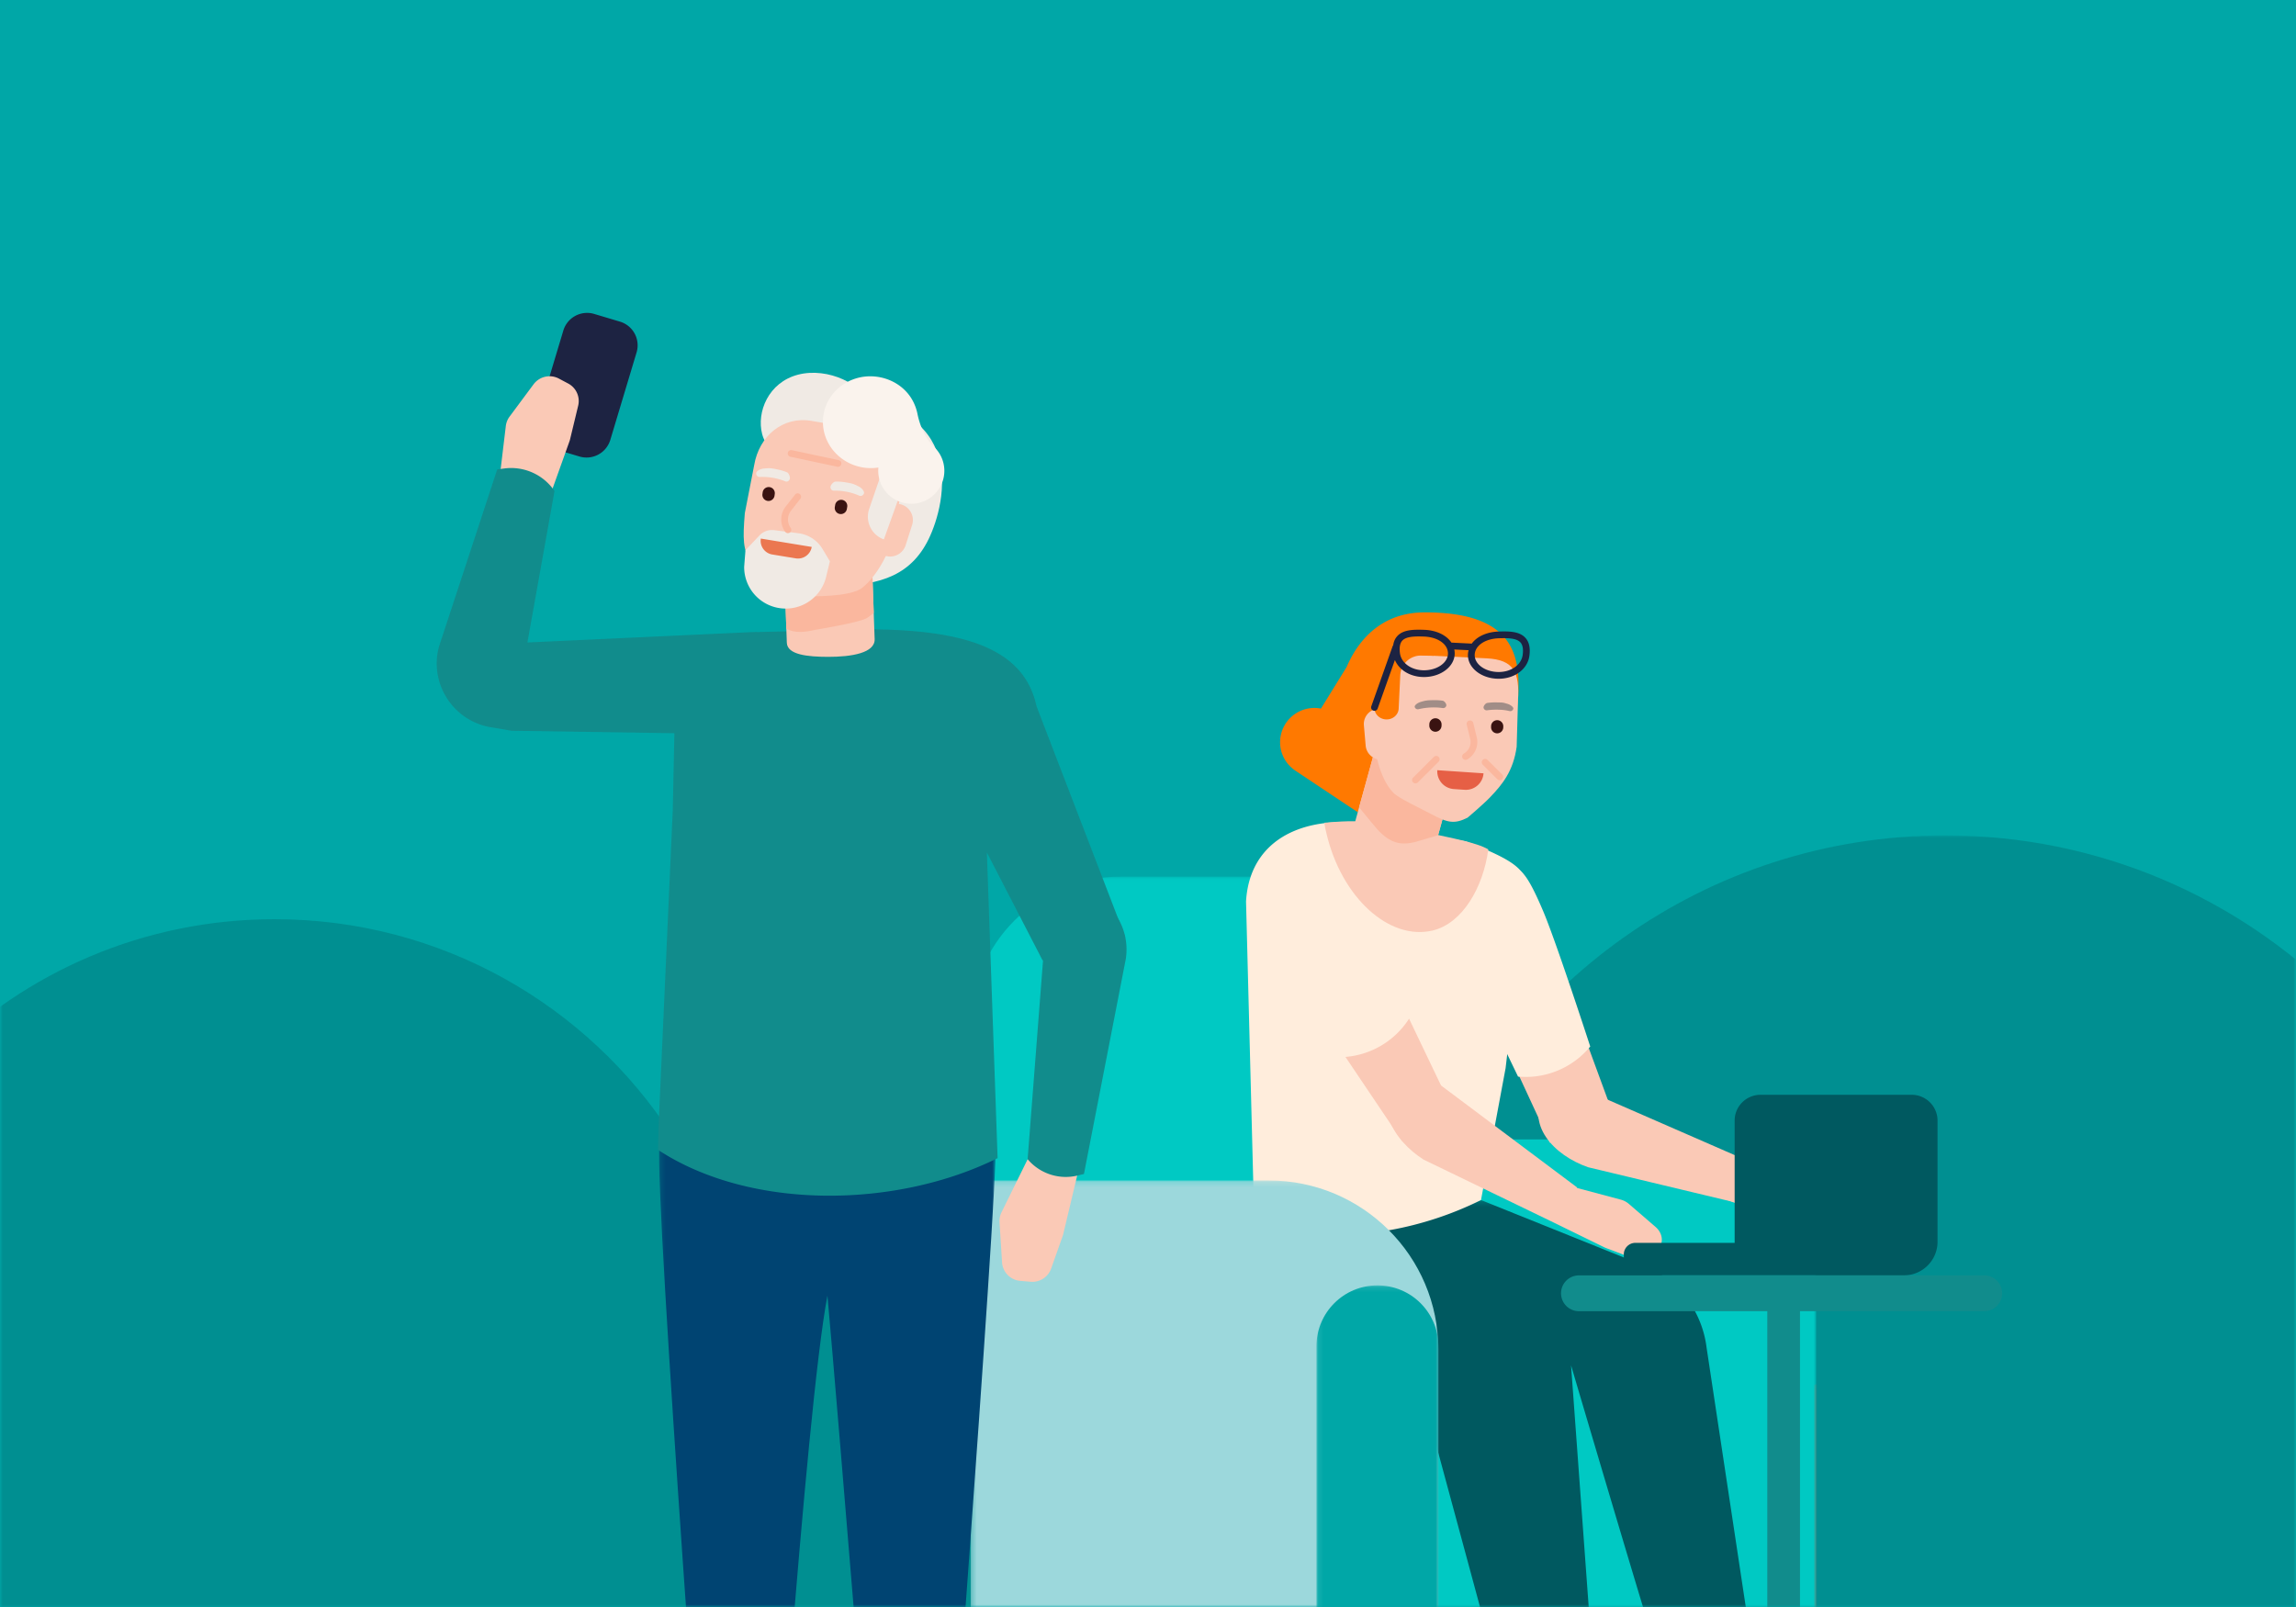 <svg xmlns="http://www.w3.org/2000/svg" xmlns:xlink="http://www.w3.org/1999/xlink" width="450" height="315" viewBox="0 0 450 315">
    <rect x="0" y="0" width="450" height="315" fill="#333333" stroke="none"/>
    <defs>
        <path id="a" d="M0 0h450v315H0z"/>
        <path id="c" d="M0 0h450v156.25H0z"/>
        <path id="e" d="M.108.278h97.94v48.66H.109z"/>
        <path id="g" d="M.31.045h165.713V148.21H.31z"/>
        <path id="i" d="M.179.272h28.694V55.58H.179z"/>
        <path id="k" d="M.34.076h30.875v65.64H.34z"/>
        <path id="m" d="M.122.17h96.937v84.771H.122z"/>
        <path id="o" d="M.31.175h91.67v88.611H.31z"/>
        <path id="q" d="M.207.29H66.2v121.354H.207z"/>
        <path id="s" d="M.108.115h23.897v68.048H.108z"/>
        <path id="u" d="M.318.274h43.79v66.49H.318z"/>
    </defs>
    <g fill="none" fill-rule="evenodd">
        <mask id="b" fill="#fff">
            <use xlink:href="#a"/>
        </mask>
        <use fill="#00A7A7" xlink:href="#a"/>
        <g mask="url(#b)">
            <path fill="#00A7A7" d="M20 320h410.876V47H20z"/>
            <g transform="translate(0 163.75)">
                <mask id="d" fill="#fff">
                    <use xlink:href="#c"/>
                </mask>
                <path fill="#005960" fill-opacity=".3" d="M381.246 0c-46.96 0-86.98 29.635-102.3 71.18-3.69-.377-7.435-.57-11.225-.57-28.022 0-53.57 10.555-72.876 27.893-11.533-23.298-35.443-39.402-63.165-39.766-16.507-25.458-45.214-42.308-77.868-42.308-51.184 0-92.676 41.394-92.676 92.456 0 51.063 41.492 92.457 92.676 92.457 14.765 0 28.72-3.45 41.109-9.578 10.527 6.09 22.755 9.578 35.8 9.578 10.396 0 20.272-2.217 29.184-6.198 7.68 52.538 53.022 92.887 107.816 92.887 46.96 0 86.98-29.635 102.3-71.18 3.69.376 7.435.57 11.225.57 60.182 0 108.969-48.671 108.969-108.71C490.215 48.67 441.428 0 381.245 0" mask="url(#d)"/>
            </g>
            <path fill="#FF7900" d="M279.188 120.037c-5.328.008-9.183 2.181-11.885 5.255l-.007.009c-1.43 1.626-2.539 3.501-3.366 5.447l-5.034 8.145a6.817 6.817 0 0 0-1.273-.124c-3.717 0-6.733 3.005-6.733 6.715 0 2.228 1.091 4.199 2.771 5.42l-.006.003.094.062c.081.059.169.114.25.17l12.112 8.073.935-2.448.74.517.89-4.105c3.247 2.207 7.397 3.69 11.842 4.839 9.428 2.438 16.4-11.29 17.02-21.196.539-8.602-1.034-16.808-18.35-16.782"/>
            <g transform="translate(257.91 271.063)">
                <mask id="f" fill="#fff">
                    <use xlink:href="#e"/>
                </mask>
                <path fill="#C24937" d="M98.049 69.617L.108 87.223l1.103-75.92L98.049.279z" mask="url(#f)"/>
            </g>
            <g transform="translate(189.936 171.79)">
                <mask id="h" fill="#fff">
                    <use xlink:href="#g"/>
                </mask>
                <path fill="#00C9C3" d="M166.023 78.743c0-3.965-1.95-7.461-4.927-9.631-5.605-10.445-16.639-17.556-29.346-17.556h-29.99V9.586H72.394V.044H29.672C13.456.045.31 13.16.31 29.338V94.19h72.085V71.832h.947V173.48l70.871-3.508.069 2.796 21.509-3.865.232-.013V78.743z" mask="url(#h)"/>
            </g>
            <g transform="translate(281.737 264.421)">
                <mask id="j" fill="#fff">
                    <use xlink:href="#i"/>
                </mask>
                <path fill="#FAC9B6" d="M23.362.49C23.237-.867 3.596 4.568 3.596 4.568L.179 7.213 22.371 83.07l6.502.951S25.995 28.99 23.362.49" mask="url(#j)"/>
            </g>
            <g transform="translate(309.767 254.284)">
                <mask id="l" fill="#fff">
                    <use xlink:href="#k"/>
                </mask>
                <path fill="#FAC9B6" d="M.34 15.618l23.151 68.389c.007.037.026.074.038.113l.508 4.39 7.178 1.05L21.009.076.34 15.618z" mask="url(#l)"/>
            </g>
            <g transform="translate(245.647 235.059)">
                <mask id="n" fill="#fff">
                    <use xlink:href="#m"/>
                </mask>
                <path fill="#005960" d="M97.06 83.563L88.827 29.07a20.071 20.071 0 0 0-11.303-15.666L44.62.17 25.567 2.834l-.645-.488-24.8 3.471.074 8.031C.272 22.241 5.72 29.652 13.72 32.254c0 0 20.048 6.554 20.493 9.925l15.109 55.856s4.513.638 9.855-.288c4.89-.844 7.51-4.684 7.51-4.684l-4.42-60.496S79.174 89.879 79.5 89.879c9.66.138 16.951-4.253 17.56-6.316" mask="url(#n)"/>
            </g>
            <path fill="#FAC9B6" d="M315.605 216.904l-11.804 7.118-17.591-38.019c-4.439-9.985-2.62-12.757 2-14.868 6.331-2.8 11.227 2.802 13.39 7.644l14.005 38.125zM336.814 226.26l-2.395 7.305 10.77 4.284c.113.044.232.088.35.12l5.775 1.707c1.51.444 3.071-.056 3.792-1.226l.84-1.35c.784-1.27.351-2.959-1.009-3.966l-5.579-4.128a4.095 4.095 0 0 0-1.63-.707l-10.914-2.038z"/>
            <path fill="#FAC9B6" d="M311.26 228.8l28.512 6.823h.458c2.395-2.308 2.94-5.379 1.498-8.443l-36.842-16.08-2.026 2.778c-4.087 6.466 1.674 12.589 8.4 14.922"/>
            <path fill="#FFEDDC" d="M290.266 235.229a66.797 66.797 0 0 1-36.705 6.573l-7.692-.82-1.655-64.29c.815-13.59 13.792-18.03 28.649-14.27l14.375 2.48c16.563 6.523 11.917 6.933 10.206 24.538l-2.357 19.934-4.821 25.855z"/>
            <path fill="#FAC9B6" d="M282.43 212.77l-7.605 10.932-25.753-38.25c-5.485-9.452-2.733-13 1.637-15.592 5.992-3.46 11.465 1.586 14.136 6.17l17.585 36.74z"/>
            <path fill="#FFEDDC" d="M276.355 199.381a16.352 16.352 0 0 1-12.632 7.792l-.527.044-14.456-21.533c-5.486-9.452-2.627-13.548 1.743-16.14 5.993-3.46 12.112 1.663 14.782 6.246l11.09 23.591zM311.675 205.134a16.372 16.372 0 0 1-13.61 5.935l-.533-.03-11.26-23.352c-4.1-10.13-.69-13.784 4-15.734 6.426-2.583 7.385-4.652 12.2 6.701 2.539 5.985 9.203 26.48 9.203 26.48"/>
            <path fill="#FAC9B6" d="M306.954 232.296l-2.946 7.098 10.413 5.091a3.4 3.4 0 0 0 .344.15l5.624 2.133c1.473.563 3.071.181 3.874-.932l.94-1.282c.878-1.207.577-2.92-.702-4.034l-5.253-4.534a4.033 4.033 0 0 0-1.568-.832l-10.726-2.858z"/>
            <path fill="#FAC9B6" d="M279.026 227.311l24.982 12.083s5.742-3.358 5.046-6.673L276.9 208.624l-2.607 2.239c-5.467 5.36-1.273 12.64 4.733 16.448M291.695 166.505c-2.156-1.343-7.811-2.356-11.322-3.14l-11.09-1.968c-3.297-.735-7.084-.325-9.723-.128.144 1.012.195 1.142.433 2.17 2.952 12.478 12.25 20.968 20.775 18.963 5.8-1.363 9.918-8.36 10.927-15.897"/>
            <path fill="#FAC9B6" d="M280.612 168.26l5.103-18.586-15.76-4.449-5.11 18.586c-.714 2.522 3.442 4.246 7.711 5.243 3.667.855 7.441 1.368 8.056-.794"/>
            <path fill="#FAB79E" d="M269.729 146.132l15.76 4.449-3.63 13.136c-2.22.673-4.532 1.342-4.532 1.342-2.746.646-4.796.31-7.379-2.49 0 0-2.42-2.864-3.573-4.317l3.354-12.12z"/>
            <path fill="#FAC9B6" d="M273.064 155.376c1.09 1.134 5.516 3.151 7.372 4.16 3.348 1.82 4.677 2.002 7.203.74 0 0 3.066-2.596 4.426-4.017 2.414-2.52 4.533-5.13 5.19-9.874l.264-9.104c.295-5.451-.715-7.963-6.181-8.237l-12.701-.614c-5.285-.265-8.382 1.933-8.883 7.186-.094.985-.377 9.697-.377 9.697 0 1.463.91 7.174 3.687 10.063"/>
            <path fill="#FAC9B6" d="M270.932 148.89l4.502-.392-.772-8.809-3.761-.726c-1.975-.381-3.761 1.227-3.586 3.224l.345 3.96a3.02 3.02 0 0 0 3.272 2.743"/>
            <path fill="#FAB79E" d="M287.238 148.95a.674.674 0 0 1-.577-.331.664.664 0 0 1 .245-.903 2.63 2.63 0 0 0 1.241-2.889l-.67-2.749a.662.662 0 1 1 1.284-.314l.671 2.75a3.952 3.952 0 0 1-1.862 4.347.67.67 0 0 1-.332.088"/>
            <path fill="#3A1311" d="M293.407 143.747a1.195 1.195 0 0 1-1.166-1.221l.006-.253a1.196 1.196 0 0 1 2.388.054l-.006.254a1.196 1.196 0 0 1-1.222 1.166M281.301 143.433a1.202 1.202 0 0 1-1.166-1.22l.006-.254a1.196 1.196 0 0 1 1.223-1.166 1.202 1.202 0 0 1 1.172 1.22l-.006.254a1.205 1.205 0 0 1-1.229 1.166"/>
            <path fill="#A18D87" d="M282.925 138.793a.612.612 0 0 0 .545-.509c.05-.326-.388-.888-.727-.935-.746-.104-1.298-.12-2.056-.103-.984.024-1.286.062-2.232.342-.677.2-1.254.67-1.179.991a.62.62 0 0 0 .74.438c.884-.21 1.78-.325 2.677-.347.696-.016 1.392.025 2.075.12a.59.59 0 0 0 .157.003M291.313 139.233a.613.613 0 0 1-.546-.508c-.05-.327.39-.89.728-.936.745-.105 1.291-.12 2.056-.103.984.023.922-.01 1.874.27.671.2 1.254.67 1.173.991a.62.62 0 0 1-.74.438c-.878-.209-1.417-.253-2.313-.275a12.835 12.835 0 0 0-2.075.12.606.606 0 0 1-.157.003"/>
            <path fill="#E65F45" d="M284.943 154.67l2.113.143a3.473 3.473 0 0 0 3.705-3.23l-9.059-.61a3.479 3.479 0 0 0 3.241 3.696"/>
            <path fill="#FF7900" d="M271.647 141.017c-1.304-.063-2.326-1.11-2.263-2.325l.476-9.906c.057-1.217 2.439-1.275 2.439-1.275 1.304.062 8.77-.174 8.708 1.043l-2.414-.056a4.06 4.06 0 0 0-4.15 3.857l-.314 6.565c-.062 1.216-1.178 2.16-2.482 2.097"/>
            <g transform="translate(189.936 231.214)">
                <mask id="p" fill="#fff">
                    <use xlink:href="#o"/>
                </mask>
                <path fill="#9CD8DC" d="M58.722.175H.31v112.456l67.772 14.44 23.897-4.978v-88.74C91.98 15.03 77.091.175 58.722.175" mask="url(#p)"/>
            </g>
            <path fill="#1D2342" d="M298.961 125.022c-1.153-1.259-3.14-1.301-5.247-1.23-2.351.078-4.263.991-5.26 2.365l-3.987-.196c-.965-1.453-2.928-2.427-5.36-2.507-2.106-.07-4.1-.029-5.247 1.23-.433.474-.702 1.07-.803 1.797a.598.598 0 0 0-.106.17l-4.194 11.82a.662.662 0 0 0 1.247.442l3.386-9.538c.84 1.988 3.046 3.334 5.698 3.334 3.323 0 6.025-2.076 6.025-4.627 0-.264-.032-.52-.082-.77l2.803.139a3.808 3.808 0 0 0-.132.969c0 2.55 2.708 4.627 6.03 4.627 3.16 0 5.7-1.911 6.025-4.545.194-1.544-.062-2.682-.796-3.48m-19.873 6.365c-2.482 0-4.463-1.424-4.714-3.387-.138-1.136.012-1.93.464-2.424.62-.678 1.868-.821 3.222-.821.333 0 .671.01 1.003.02 2.74.092 4.727 1.482 4.727 3.307 0 1.822-2.113 3.305-4.702 3.305m19.353-3.05c-.245 1.963-2.226 3.388-4.708 3.388-2.596 0-4.702-1.483-4.702-3.305 0-1.825 1.987-3.215 4.727-3.307a29.1 29.1 0 0 1 1.003-.02c1.354 0 2.602.142 3.222.821.452.494.602 1.287.458 2.423M113.565 89.48l-5.044-1.508a4.847 4.847 0 0 1-3.26-6.036l5.15-17.147a4.861 4.861 0 0 1 6.05-3.252l5.044 1.508a4.846 4.846 0 0 1 3.26 6.036l-5.15 17.146a4.86 4.86 0 0 1-6.05 3.253"/>
            <g transform="translate(128.97 198.356)">
                <mask id="r" fill="#fff">
                    <use xlink:href="#q"/>
                </mask>
                <path fill="#004472" d="M.27 25.941C.497 23.507 8.018 4.882 8.018 4.882c7.08.549 14.775-.732 21.13-1.184C33.864-2.598 47.41 1.701 60.7 2.003c0 0 5.17 12.279 5.494 23.929.294 10.597-10.84 156.72-10.84 156.72-.384 2.27-11.538 2.076-11.65-.538 0 0-8.522-104.682-10.5-126.502-4.264 22.052-11.374 126.79-11.374 126.79-.374 2.589-11.492 1.663-11.644-.632 0 0-10.9-145.273-9.916-155.829" mask="url(#r)"/>
            </g>
            <path fill="#FAC9B6" d="M97.646 95.952l9.59 2.8 4.38-12.258c.047-.13.086-.263.119-.397l1.584-6.577a3.886 3.886 0 0 0-1.956-4.342l-1.818-.967a3.906 3.906 0 0 0-4.969 1.116l-4.702 6.332a3.891 3.891 0 0 0-.739 1.854l-1.49 12.439z"/>
            <path fill="#118C8C" d="M220.542 183.682l-17.395-45.258c-2.223-10.295-12.113-15.232-34.12-15.05l-20.46.518h-.008a12.022 12.022 0 0 0-1.07.006l-44.12 2.037 5.312-29.688a10.28 10.28 0 0 0-9.89-4.413l-1.34.181-11.421 34.759c-1.93 7.223 2.785 14.537 10.173 15.781l4.07.686 31.903.48-.316 15.052-2.789 62.074-.107 4.544c18.218 11.944 46.771 11.465 66.56 1.621l-2.103-59.91 10.923 21.156 16.198-4.576z"/>
            <path fill="#F0EAE4" d="M170.456 79.618c1.122 4.304-2.689 9.017-8.51 10.527-5.82 1.51-11.449-.755-12.57-5.06-1.122-4.303 1.218-10.136 7.04-11.646 5.822-1.51 12.918 1.875 14.04 6.179"/>
            <path fill="#F0EAE4" d="M182.32 104.997c-3.4 7.66-9.655 9.81-18.722 9.81-9.067 0-16.417-7.333-16.417-16.379 0-9.046 5.041-20.166 14.108-20.316 27.614-.457 24.703 18.613 21.031 26.885"/>
            <path fill="#FAC9B6" d="M154.212 125.994l-.71-20.255 17.212-.742.71 20.254c.12 2.755-4.55 3.515-9.166 3.502-3.957-.011-7.944-.397-8.046-2.76"/>
            <path fill="#FAB79E" d="M171.247 120.125l-.504-14.383-17.212.743.588 16.78c1.672.84 3.385.715 5.746.177 0 0 8.727-1.417 10.107-2.33.444-.292.87-.626 1.275-.987"/>
            <path fill="#FAC9B6" d="M168.978 115.23c-2.374 1.872-10.51 1.645-10.51 1.645-3.545.808-5.633.696-8.305-2.244-1.287-2.032-1.94-3.036-3.02-4.593-1.54-2.217-1.577-4.446-1.16-9.467l1.834-9.404c.957-5.66 5.57-9.643 11.24-8.668l10.638 1.812c5.482.942 7.7 6.029 7 11.534-.132 1.032-1.857 10.037-1.857 10.037-.334 1.504-2.549 6.735-5.86 9.347"/>
            <path fill="#FAC9B6" d="M173.503 108.94l-4.525-1.436 2.827-8.863 4.028.12c2.112.063 3.576 2.125 2.936 4.132l-1.272 3.986a3.181 3.181 0 0 1-3.994 2.06"/>
            <path fill="#3A1311" d="M164.606 100.753a1.197 1.197 0 0 1-.986-1.372l.064-.385a1.196 1.196 0 1 1 2.36.388l-.063.385a1.199 1.199 0 0 1-1.375.984M150.455 98.188a1.198 1.198 0 0 1-1.024-1.344l.053-.387a1.197 1.197 0 0 1 2.37.323l-.052.387a1.2 1.2 0 0 1-1.347 1.021"/>
            <path fill="#F0EAE4" d="M163.24 96.157c-.284-.077-.484-.364-.47-.708.017-.41.608-1.037.976-1.045.826-.017 1.412.046 2.222.182 1.05.177 1.362.269 2.314.757.679.347 1.196 1.014 1.041 1.399-.153.382-.551.564-.886.428a11.992 11.992 0 0 0-2.786-.83 12.085 12.085 0 0 0-2.243-.162.631.631 0 0 1-.167-.021M154.097 94.399c.292.028.581-.168.692-.496.13-.389-.198-1.184-.54-1.322-.765-.309-1.336-.459-2.141-.619-1.044-.208-1.368-.232-2.432-.115-.759.084-1.48.524-1.473.937.008.413.314.725.676.716a11.956 11.956 0 0 1 5.053.859c.054.02.11.034.165.04M161.206 107.606a6.454 6.454 0 0 0-4.723-3.08l-4.752-.607a3.361 3.361 0 0 0-2.862 1.02l-2.764 2.908-.254 3.25a8.132 8.132 0 0 0 7.116 8.13 8.145 8.145 0 0 0 8.874-5.868l.813-3.337-1.448-2.416z"/>
            <path fill="#EB7750" d="M155.961 109.447l-4.597-.755a2.718 2.718 0 0 1-2.244-3.123l9.972 1.638a2.724 2.724 0 0 1-3.13 2.24"/>
            <path fill="#FAB79E" d="M154.425 104.507a.66.66 0 0 1-.538-.275 4.124 4.124 0 0 1 .096-4.93l1.837-2.347a.665.665 0 0 1 .93-.114.66.66 0 0 1 .114.928l-1.837 2.347a2.798 2.798 0 0 0-.065 3.344.659.659 0 0 1-.537 1.047"/>
            <path fill="#FAC9B6" d="M201.833 226.373l9.573 2.86-3.014 12.66a4.001 4.001 0 0 1-.118.398l-2.26 6.379a3.9 3.9 0 0 1-4.01 2.577l-2.053-.175a3.895 3.895 0 0 1-3.558-3.634l-.49-7.866a3.883 3.883 0 0 1 .393-1.955l5.537-11.244z"/>
            <path fill="#118C8C" d="M220.642 188.008l-8.195 42.112-1.25.304a9.78 9.78 0 0 1-9.789-3.203l4.138-53.387 3.918.249c7.11.45 12.288 6.905 11.178 13.925"/>
            <g transform="translate(257.91 251.837)">
                <mask id="t" fill="#fff">
                    <use xlink:href="#s"/>
                </mask>
                <path fill="#00A7A7" d="M12.056.115C5.456.115.108 5.45.108 12.035v94.413l23.897-4.297V12.036C24.005 5.45 18.658.115 12.056.115" mask="url(#t)"/>
            </g>
            <g transform="translate(327.286 253.236)">
                <mask id="v" fill="#fff">
                    <use xlink:href="#u"/>
                </mask>
                <path fill="#118C8C" d="M43.323 108.052L32.942 95.637a3.365 3.365 0 0 0-2.006-1.15 4.03 4.03 0 0 0-.54-.057c-.05 0-.094-.012-.15-.012H25.5V.274h-6.406v94.144h-4.37a3.377 3.377 0 0 0-3.066.975c-.012.013-.024.02-.031.032-.044.044-.1.081-.144.138L1.108 107.977a3.379 3.379 0 0 0 .432 4.772 3.399 3.399 0 0 0 4.783-.432l9.298-11.126h3.473v11.351a3.201 3.201 0 0 0 3.203 3.196 3.201 3.201 0 0 0 3.203-3.196v-11.35h3.241l9.36 11.2a3.398 3.398 0 0 0 4.783.432 3.385 3.385 0 0 0 .44-4.772" mask="url(#v)"/>
            </g>
            <path fill="#005960" d="M374.666 214.597h-29.609c-2.802 0-5.078 2.264-5.078 5.06v23.965h-19.453a2.266 2.266 0 0 0-2.269 2.264v1.851a2.265 2.265 0 0 0 2.27 2.258H373.135c3.649 0 6.608-2.952 6.608-6.592v-23.747c0-2.795-2.276-5.06-5.078-5.06"/>
            <path fill="#118C8C" d="M388.809 257.019h-79.335a3.517 3.517 0 0 1-3.523-3.509 3.518 3.518 0 0 1 3.523-3.515h79.335a3.513 3.513 0 1 1 0 7.024"/>
            <path fill="#F0EAE4" d="M173.233 105.731a4.715 4.715 0 0 1-2.858-6.033l2.811-8.2 3.09 5.752-3.043 8.481z"/>
            <path fill="#FAF3ED" d="M183.148 87.678c-1.797-1.763-2.84-4.12-3.338-6.586a9.234 9.234 0 0 0-.923-2.545c-1.381-2.578-4.105-4.406-7.32-4.734-5.144-.526-9.726 3.055-10.233 7.998-.507 4.943 3.252 9.376 8.396 9.9a9.722 9.722 0 0 0 2.433-.065c-.374 3.784 2.604 7.132 6.531 7.097 2.975-.028 5.61-2.17 6.24-5.07a6.43 6.43 0 0 0-1.786-5.995"/>
            <path fill="#FAB79E" d="M277.42 153.558a.644.644 0 0 1-.463-.194.652.652 0 0 1 0-.935l4.093-4.089a.664.664 0 0 1 .94.935l-4.099 4.089a.67.67 0 0 1-.47.194M164.245 91.504a.635.635 0 0 1-.139-.015l-9.152-1.948a.662.662 0 1 1 .277-1.293l9.153 1.95a.662.662 0 0 1-.139 1.306M293.946 152.946a.669.669 0 0 1-.47-.194l-2.872-2.864a.663.663 0 0 1 .94-.936l2.872 2.866a.663.663 0 0 1-.47 1.128"/>
        </g>
    </g>
</svg>
